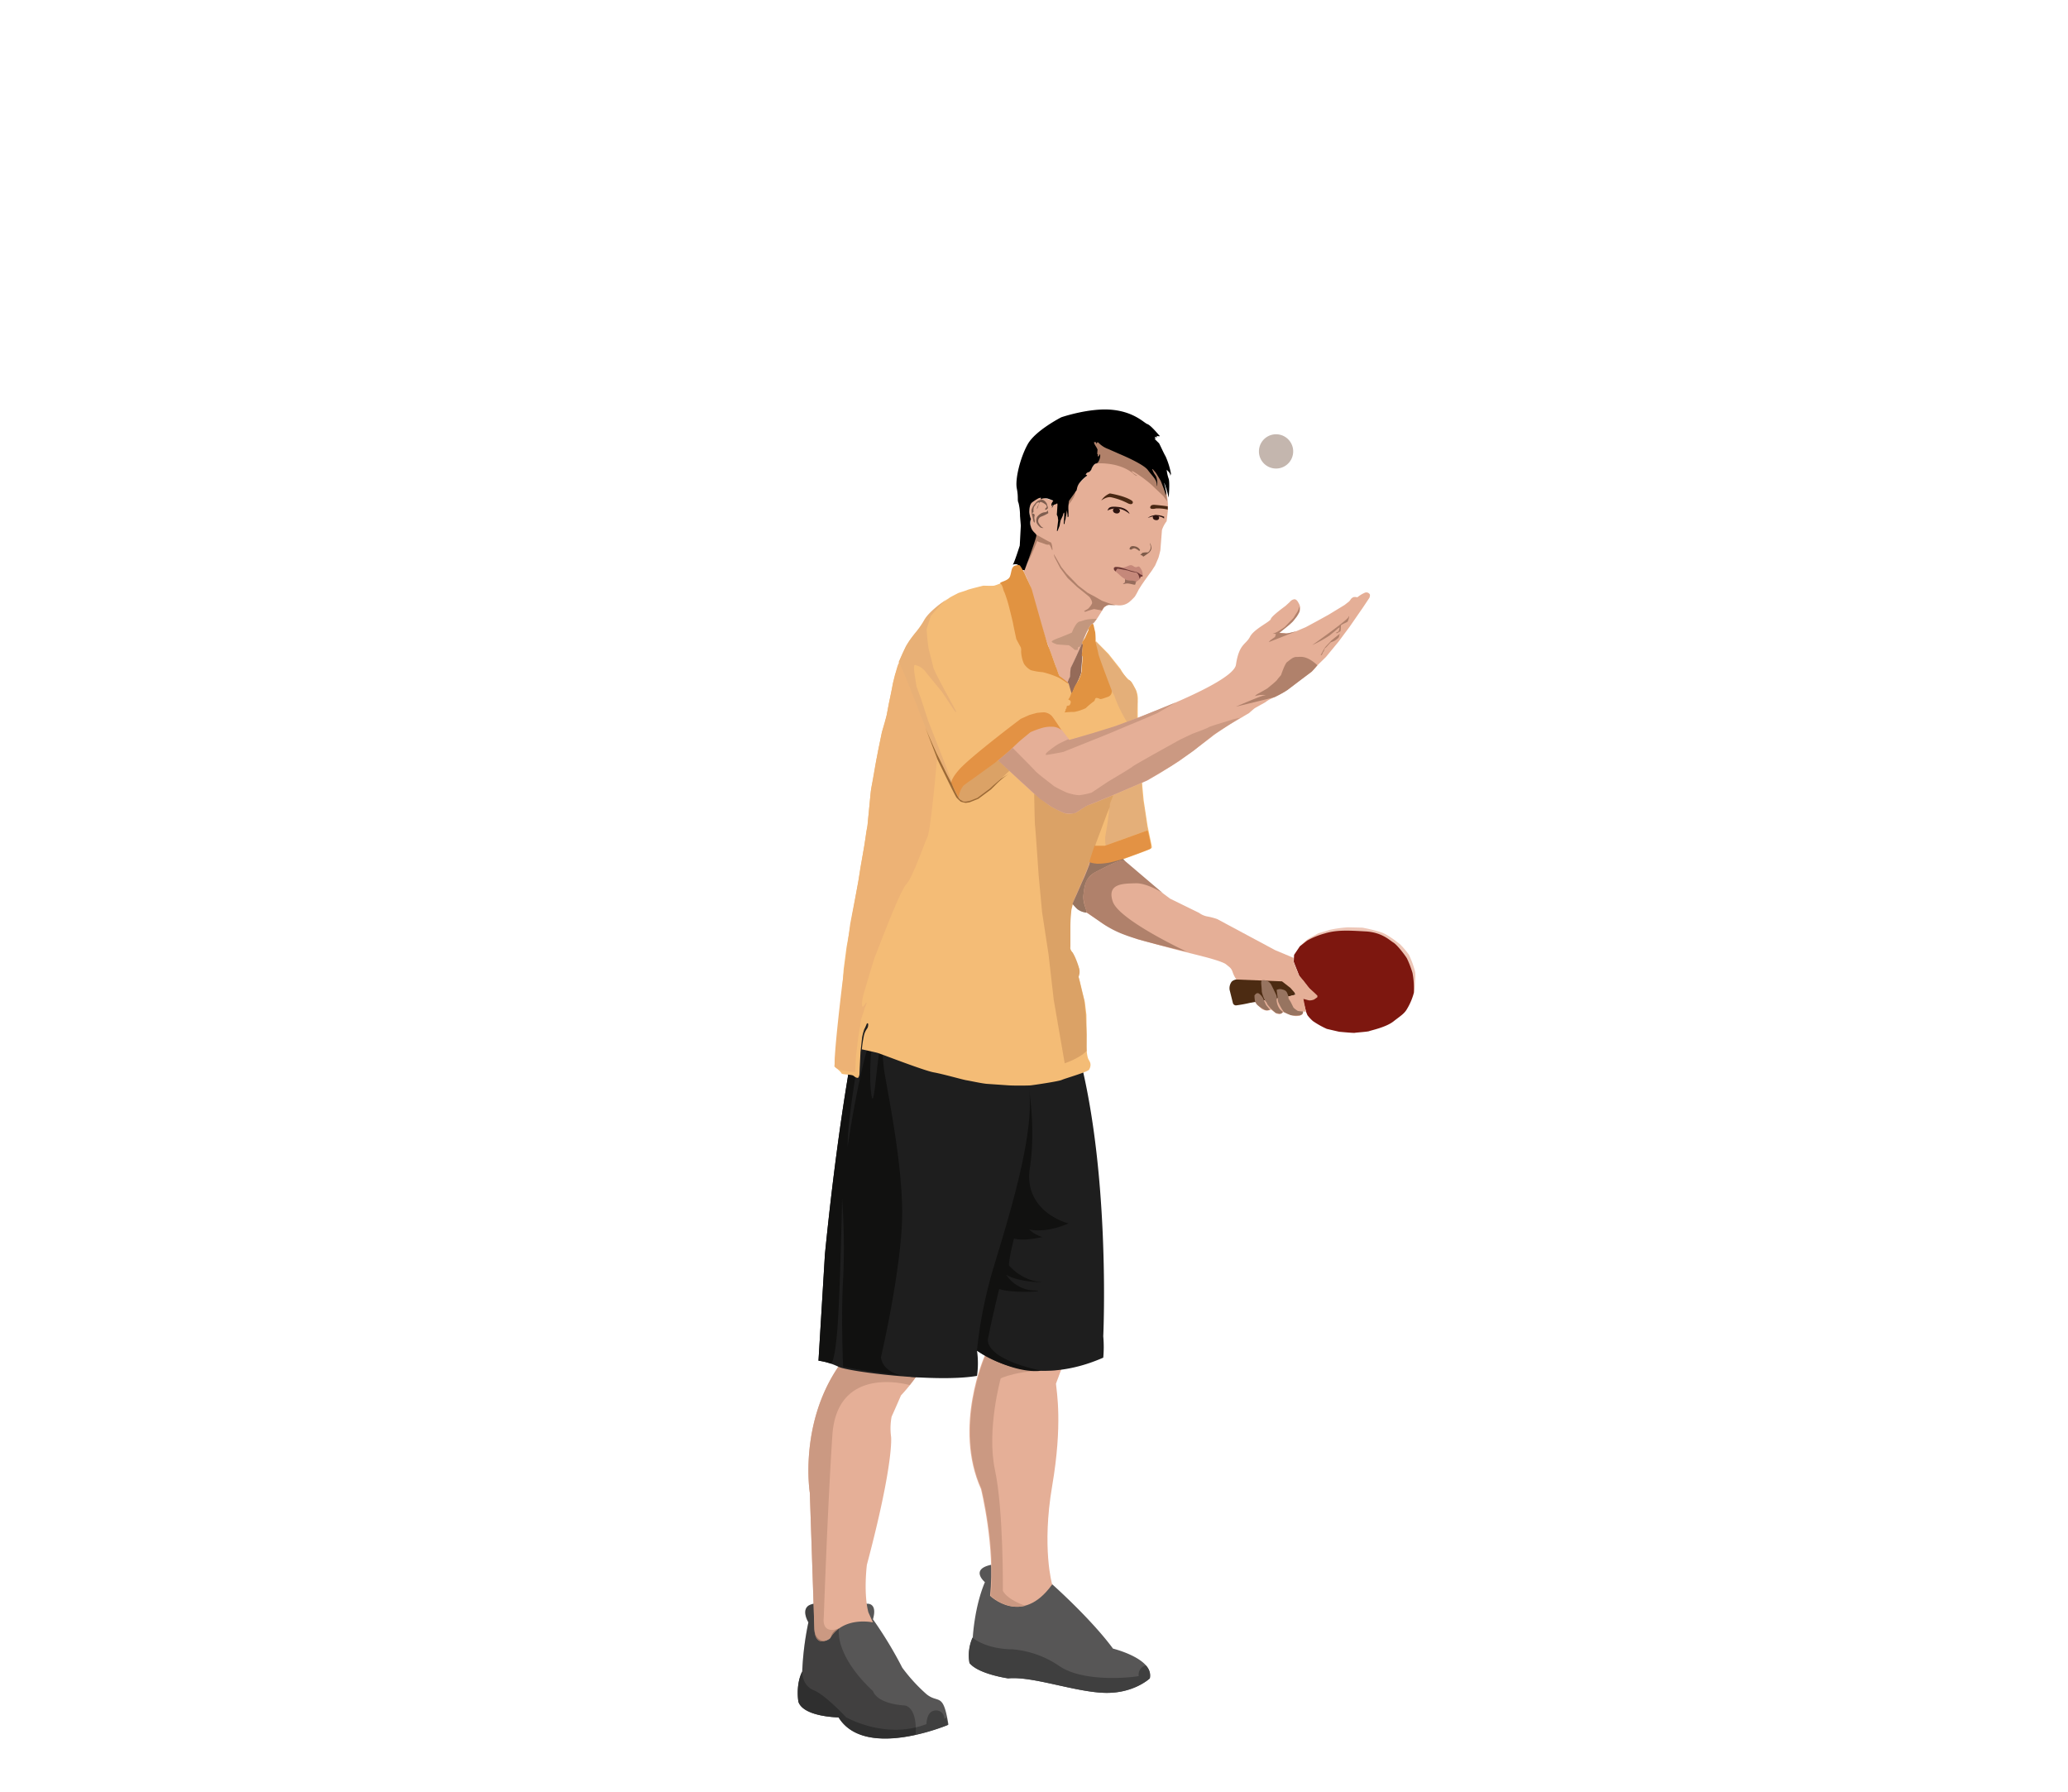 <svg xmlns="http://www.w3.org/2000/svg" viewBox="0 0 641.94 556.2"><defs><style>.cls-1{fill:#e5af97;}.cls-2{fill:#b1816a;}.cls-3{fill:#b0816b;}.cls-4{fill:#c3977e;}.cls-5{fill:#7f5e4f;}.cls-6{fill:#7f5c4a;}.cls-7{fill:#c5887a;}.cls-8{fill:#6c3834;}.cls-9{fill:#966c5c;}.cls-10{fill:#956b59;}.cls-11{fill:#492813;}.cls-12{fill:#2c130f;}.cls-13{fill:#575656;}.cls-14{fill:#cb9982;}.cls-15{fill:#1e1e1e;}.cls-16{fill:#111110;}.cls-17{fill:#3f3f3f;}.cls-18{opacity:0.25;}.cls-19{fill:#f4bc76;}.cls-20{fill:#e4af79;}.cls-21{fill:#e8b076;}.cls-22{fill:#edb275;}.cls-23{fill:#dba266;}.cls-24{fill:#4c2b12;}.cls-25{fill:#edc6b7;}.cls-26{fill:#7d170f;}.cls-27{fill:#c4b6ae;}.cls-28{fill:#977460;}.cls-29{fill:#e19341;}.cls-30{fill:#e39244;}.cls-31{fill:#9b6936;}</style></defs><title>pingpong master alleen</title><g id="Laag_26" data-name="Laag 26"><path class="cls-1" d="M317.7,177.36l2.29-5.5,1.67-5.9a7.18,7.18,0,0,1-1.13-1.2,5.15,5.15,0,0,1-.68-1.81,15.22,15.22,0,0,1,.07-1.89,19.41,19.41,0,0,1-.46-2.45c0-.53.11-2.08.75-2.58s.8-1.16,2.19-1.52,5.86,1.32,5.86,1.32l3.24.25.27-.86s2.17-3.09,2.26-3.11.4-1.71.48-1.78,2.58-2.38,2.59-2.52-.17-.86-.09-.95,1.39-.61,1.46-.7a13.94,13.94,0,0,1,.9-1.86,8.5,8.5,0,0,0,1.55-1c.15-.25.47-.7.44-1s.17-1,.08-1-.37.48-.37.48-.22.18-.29.09a2.37,2.37,0,0,1-.06-.67s-.18-.19-.18-.24.12-1.34.12-1.34l-1-1.94s-.1-.43,0-.43.47-.18.64,0,.19.53.26.53.1-.45.1-.45.46,0,.5,0,.36.47.36.47l2.67,1.64s4.46,1.69,5.21,2.1,5.48,2.64,6.56,4,3,3.17,3.21,4.72.1-1.43.1-1.43-1.41-3.06-1.57-3.23,2.39,2.65,2.76,3.86,1.37,2.24,1.76,4.1a25.47,25.47,0,0,1,.35,4.57l-.42,3.64a9.31,9.31,0,0,0-1.46,2.73c-.06.81-.49,6.3-.49,6.3s-.47,2-.63,2.39-1,2.32-1,2.32l-1,1.56-2.17,3-.9,1.3s-1,1.55-1.05,1.66a24.24,24.24,0,0,1-1.17,2.13,17.5,17.5,0,0,1-1.55,1.53,4.85,4.85,0,0,1-3.33,1.21c-1.92-.09-3.76-.55-4.46.35s-2.92,5-3.76,5.33-1.73,2.25-3.36,6.24-3.44,7.56-3.44,7.56l-.23,2.78s-.78,1.32-.66,1.85-2.75-2.35-2.75-2.35l-4.34-12-2.8-8.88s-1.73-6.94-2-7.43S318.38,178.38,317.7,177.36Z"/></g><g id="Laag_28" data-name="Laag 28"><path class="cls-2" d="M318.72,174.91s2.14-5.86,2.57-7.62c.2-.83.37-1.22.38-1.33s4,2.28,4.44,2.34.67,2.28.56,2.46-.7-1.92-1.13-1.74-1.28-.22-1.28-.22-1.24-.45-1.65-.56a1.5,1.5,0,0,1-.65-.36S319.78,173.5,318.72,174.91Z"/><path class="cls-3" d="M346.32,187.79l-1.76-.43-2.48-.9-2.3-1.33L337.65,184s-3.06-2.32-3.13-2.43-2.41-2.5-2.41-2.5l-1-1L329.46,176s-2.27-4-2.35-4a5,5,0,0,0,.33,1.09s1.6,3.11,1.68,3.22,2.28,3.09,2.34,3.14,3,2.81,3,2.81,3.61,2.85,3.78,3.09.95,1.31.72,2a6.35,6.35,0,0,1-1.26,1.64s-1.25.67-1.18.74a.82.82,0,0,0,.49.12,16.75,16.75,0,0,1,2.67-.83c.28.11,2.26.4,2.35.44s.47-.93.83-1.09.89-.66,1.5-.6S346.32,187.79,346.32,187.79Z"/><path class="cls-4" d="M340.41,192.07l-.75,1a3,3,0,0,1-.71.59,1.68,1.68,0,0,0-.42.38c-1,1.33-.72,1.46-1,1.7S336,199.2,336,199.2a8.58,8.58,0,0,1-.61,1.47,1.84,1.84,0,0,0-.73.21c0,.08-.14.85-.14.85l-.88,0a11.08,11.08,0,0,0-1.86-1.47c-.28,0-3.76-.23-3.82-.3s-1.35-.42-1.48-.8,2.68-1.35,2.68-1.35,3.52-1.41,3.57-1.49,1.17-3.19,2.44-3.42S336.73,192.07,340.41,192.07Z"/><path class="cls-5" d="M324.1,159s.93,0,1-.48.38.69.28.77a13,13,0,0,1-2.25,1.08,1.43,1.43,0,0,0-.72,1.93c.35.51.7,1.22,1.29,1.43s-.41.17-.7,0a4.21,4.21,0,0,1-1.14-1.3,2.29,2.29,0,0,1,.08-2A3.66,3.66,0,0,1,324.1,159Z"/><path class="cls-5" d="M321.16,162.24a3.15,3.15,0,0,0-.05-1.12,2.25,2.25,0,0,1,.08-1.18s0-.45-.55-.52.19-.48.19-.48-.17-1.31.3-1.83.46-.93,1-1.13.47.19.47.19L322,157.4s-.15.47-.06.54.07-.3.21-.45a10.54,10.54,0,0,1,.6-1.55c.37-.51,1.95.71,2,.83s.25.55.17.65-.45.34-.42.47-.16.3-.16.3.39.09.55-.08a2.09,2.09,0,0,1,.4-.35s0-.51-.05-.52a2.06,2.06,0,0,1-.23-.76c0-.07-.72-1.5-1.75-1.37a2.47,2.47,0,0,0-1.68.85,10.32,10.32,0,0,0-.87,1.12,5.13,5.13,0,0,0-.52,1.21,8.51,8.51,0,0,0,.21,1.76c.11.28.36,1.51.36,1.51A1,1,0,0,0,321.16,162.24Z"/><path class="cls-6" d="M354.83,172.82s1.73-1.15,1.89-1.36a2.31,2.31,0,0,0,.7-1.24,5.48,5.48,0,0,0-.4-1.72s0,.3,0,.37.15.65.15.7,0,.69,0,.69l-.41.81-.44.38a5.83,5.83,0,0,0-1.67.12c-.26.18-.42.56-.62.45s.13.33.31.32S354.9,172.66,354.83,172.82Z"/><path class="cls-6" d="M350.62,170.44s.44.21.58.11.72-.5,1.15-.34a4.11,4.11,0,0,1,1.19.72c.11.15.37-.19.37-.19a2.19,2.19,0,0,0-1.57-1.16C351.1,169.28,350.72,169.78,350.62,170.44Z"/><path class="cls-2" d="M338.2,145.32s-.43-2,5.4-1.42,8.33,3.26,8.33,3.26.66.59,1,.54-1.35-.72-1.59-1.38,3.57,2.09,3.57,2.09,1.9,1.46,2.48,2,3.49,3.34,3.61,3.42,1.33,1.78,1.33,1.78-.49-3.51-.69-4.46a73.4,73.4,0,0,0-3.4-6.61l-12.48-6.32-7.94-2.45Z"/><path class="cls-2" d="M331.38,157.1s2.71-3.27,2.39-4.49-2.9,3-2.9,3Z"/><path class="cls-7" d="M346,176.45s-.22.39.27.84,1.85,1.68,2,1.8,1.52,1,1.52,1a17.28,17.28,0,0,1,2.76.43c.2.18,1.21-.75,1.21-.75s.17-.22.22-.3a2.76,2.76,0,0,0,.11-.45l.6,0a3.55,3.55,0,0,0-.6-2.58c-.9-1.49-.88.26-2.28-.73s-1.51.84-5.44.47C346.26,176.08,346,176.45,346,176.45Z"/><path class="cls-8" d="M346.38,177.24c0-.13.39-.75.55-.74s3.09.52,3.36.62a7.74,7.74,0,0,0,2.21.52c.7.07,1,1.05,1,1.05l.27.93a.84.84,0,0,0,.23-.54c0-.18.64-.15.64-.15l0-.42-.65-.24a4.22,4.22,0,0,0-1.22-.73l-1.69-.4-3.14-1a6.18,6.18,0,0,0-1.74-.17c-.27.14-.39.13-.42.28a1.17,1.17,0,0,0,.07.67c.09.07.42.43.42.43Z"/><path class="cls-9" d="M349.24,179.71s0,1.08-.13,1.15-.45.31-.56.24.17.21.47.13a3,3,0,0,1,1.31-.11c.68.08,1.37.31,1.82.35s.31-.59.36-.64.22-.29.22-.29,0,0-.2-.09a4.21,4.21,0,0,0-1.09-.24c-.38,0-1.7-.18-1.7-.18A3.08,3.08,0,0,1,349.24,179.71Z"/><path class="cls-10" d="M331.42,217.72s.5-4.23.43-4.31a9.49,9.49,0,0,1-.24-1.23l-.16-.47s0-.12.05-.24.07-.2.09-.26.12-.27.15-.38a6.06,6.06,0,0,1,.37-.71l.09-1.25.14-1.52,1-2.06.81-1.74.5-1.11.45-1,.23-.57.07-.15s.06,0,.16-.28.19-.55.19-.55l.1-.21s.27.2.28.42a2.27,2.27,0,0,1,0,.47l-.28,2.93,0,0,.06.07,0,0,0,.05.05.08,0,.1,0,.09v.1l-.14,1.75-.13,1.67-.08,1,0,.24,0,.14-.09.33-.06.18-.08.19-.23.6-.1.26-.12.32-.22.46-.64,1.35a15.33,15.33,0,0,0-.79,1.61c-.07.29-1,2.63-1,2.63l-.65.34S331.38,218,331.42,217.72Z"/><path class="cls-11" d="M341.85,155.35a5.81,5.81,0,0,1,2.66-2.21s4.55.72,6.8,2.22c0,0,.59.39.23.89s-1.35,0-1.35,0a21,21,0,0,0-5.32-1.92S343.66,154,341.85,155.35Z"/><path class="cls-11" d="M358.29,156.68s-1.14-.1-1.24.76,1.81.36,1.81.36a13.9,13.9,0,0,1,3.62.35l0-1S360.37,156.83,358.29,156.68Z"/><path class="cls-12" d="M350.65,159.5s-.49-1.79-3.41-2.14-3.09.22-3.47,1.11C343.76,158.51,346.86,156.37,350.65,159.5Z"/><path class="cls-12" d="M356.28,160.75s1.88-1.74,5.11-.37l-.05.56S359.84,159.44,356.28,160.75Z"/><ellipse class="cls-12" cx="346.56" cy="158.47" rx="0.88" ry="1.1" transform="translate(122.67 466.83) rotate(-78.59)"/><ellipse class="cls-12" cx="358.83" cy="160.67" rx="0.77" ry="1" transform="translate(130.35 480.62) rotate(-78.59)"/></g><g id="Laag_27" data-name="Laag 27"><path d="M314.35,175.29a2,2,0,0,1,1.5-.07,5,5,0,0,1,1.41,1.69l.79.06s3.8-10.24,3.67-10.87-1.27-1-1.71-2.6a3.44,3.44,0,0,1,0-2.39,8.94,8.94,0,0,1-.5-2.24c0-.66.09-2.25.82-2.89a13.9,13.9,0,0,1,2.1-1.36l.67-.16s0,.54.08.54.28-.26.42-.27a3.89,3.89,0,0,1,1.59,0,15.17,15.17,0,0,1,1.77.66,6.8,6.8,0,0,0-.57,1c0,.19,0,1,.15.62s.34-.36.34-.36-.41.86-.34.95.45-1,.75-1a2,2,0,0,0,.86-.37c.06-.1.11.42.11.42s-.17,2.92-.21,3,.31.71.31.84.12,1,.12,1-.37,3.11-.4,3.2.18.15.16.17.66-1.58.7-1.79a11.29,11.29,0,0,1,.33-1.69c.12-.18.67-1.39.67-1.39l.11-.55s.29-.45.3-.33a9.49,9.49,0,0,1,0,1.21c0,.12-.13,2-.13,2l0,.33s.23.05.25-.23a4.2,4.2,0,0,1,.24-1.16c.09-.08.13-1.1.22-1.18a11.62,11.62,0,0,0,.22-1.67,12.56,12.56,0,0,1,.26,2c-.07.26.33-.06.29-.24s0-1.59-.06-2.07a12.34,12.34,0,0,1,.2-2.67c.08-.1,2.36-3.28,2.38-3.33s0-.15.07-.32A4.26,4.26,0,0,1,335,150a12.55,12.55,0,0,1,2.3-2.28c.46-.18-.27-.41-.27-.41a1.11,1.11,0,0,1,.79-.74c.58-.09,1-.91,1-1s.66-1.65,1.49-1.75,1.39-2.2,1.16-2.68-.17.51-.53.51-.08-.59-.08-.59-.21,0-.24-.19.08-1.33.08-1.33a1.59,1.59,0,0,1-.1-.22,3.39,3.39,0,0,0-.15-.32s-.76-1.24-.79-1.37-.07-.46,0-.43.05,0,.11,0a2.72,2.72,0,0,1,.44.07,4.74,4.74,0,0,0,.25.54s0-.29.12-.46.4,0,.47.11a7.86,7.86,0,0,0,3,1.91l3.42,1.51c.43.19,7.44,3.09,8.84,5s2.71,2.89,2.8,4.53.39-1.64-.4-2.78a7.67,7.67,0,0,1-1.05-2,.18.18,0,0,1,.18,0c.07.07.93,1.07.93,1.07s1.5,2.4,1.63,2.78,1.47,3.57,1.36,4,.29-.07.25-.62-.72-3-.59-3a32,32,0,0,1,1.35,4.58c0,.28.41-4.75,0-5.85a12.45,12.45,0,0,1-.61-2.78s1.16,1.06,1.09,1.53.15.13.24-.31a23.36,23.36,0,0,0-1.69-5.43c-.48-.74-1.92-4-2.06-4.08s-1.33-1.38-1.48-1.34.52,0,.52,0l-.4-.57a3.52,3.52,0,0,0,.83.06c.11-.06-.11-.24-.3-.35s.89.14,1,.07.29.12-.28-.51-2.5-2.94-3.49-3.27-4-3.77-11-4.43-15.7,2.33-15.7,2.33-8.06,4.11-10.43,8.38-3.94,10.89-3.38,13.7.09,3.6.53,4.48a16.26,16.26,0,0,1,.47,4.05l.25,3-.33,6.21S314.74,175.08,314.35,175.29Z"/></g><g id="Laag_35" data-name="Laag 35"><path class="cls-13" d="M247.85,528.2s-.94-5.17,1.18-9.4a92.05,92.05,0,0,1,1.91-15.28s-3.06-4.95,1.63-5.77,16.64,0,16.64,0,3.26-.35,1.77,4.83a123.85,123.85,0,0,1,9.09,15,52.18,52.18,0,0,0,7.52,8.23c3.76,3.06,5.17-.82,6.82,9.46,0,0-25.86,11-34.09-2.28C260.31,533,249.5,532.9,247.85,528.2Z"/><path class="cls-13" d="M356.94,520.91s-5.17,4.94-14.58,4.47-21.87-5.17-29.39-4.47c0,0-9.28-1.31-12-4.77a13.51,13.51,0,0,1,1-7.93s.47-9.4,3.76-17.16c0,0-4.76-4,2-5.4s12.84,3.52,12.84,3.52l6.11,2.59s12,10.66,18.81,19.91C345.42,511.66,358.35,514.8,356.94,520.91Z"/><path class="cls-1" d="M260.25,424.2c-12.29,18-8.87,39.11-8.87,39.11.71,20.69,1.41,42.09,1.41,42.09.22,6.71,4.92,3,4.92,3,4.22-6.89,13.26-4.86,13.26-4.86l-1.41-3.13c-1.57-6-.47-14.73-.47-14.73,8.46-31.82,7.52-39.73,7.52-39.73a19.47,19.47,0,0,1,.16-6.27c1.25-2.74,2.9-6.58,2.9-6.58a56.07,56.07,0,0,0,4.59-5.6Z"/><path class="cls-14" d="M251.38,463.31c.71,20.69,1.41,42.09,1.41,42.09.22,6.71,4.92,3,4.92,3a10.13,10.13,0,0,1,2.74-3h0c-5.64,2.06-4.74-3.33-4.74-3.33s1.19-34.39,2.67-56.62,24-15.56,24-15.56h0c1.05-1.33,1.85-2.44,1.85-2.44l-24-3.26C248,442.23,251.38,463.31,251.38,463.31Z"/><path class="cls-1" d="M305.68,420.76s-9.87,22.1-1.17,41.38c0,0,4.47,18.1,2.82,33.15,0,0,9.87,9.64,19.28-3.53,0,0-3.29-11.29,0-30.56S328,432,327.79,429.45l3.76-10.11-17.16-5.64Z"/><path class="cls-14" d="M309.9,417.5l-4,3.27s-9.87,22.1-1.17,41.38c0,0,4.47,18.1,2.82,33.15,0,0,4.73,4.61,10.76,3.09l0,0s-5.43-1.74-7-4.63c0,0,.22-25-2.45-37.5s1.78-28.46,1.78-28.46,5.61-2.81,17.14-2.44Z"/><path class="cls-15" d="M266.45,313.56a8.24,8.24,0,0,0,0,3.12s-5.67,25.39-10.37,72.57l-2,33.07a20.6,20.6,0,0,1,6.2,1.88c3.2,1.57,30.79,5,43,2.82a27.85,27.85,0,0,0,0-7.84s15.67,12.54,39.19,2.19a37.12,37.12,0,0,0,0-6.63s2.51-53.63-8.78-91.84c0,0,1.57-1.53.63-5.92Z"/><path class="cls-16" d="M280.58,427c.56.1,1.18.17,1.84.22Z"/><path class="cls-16" d="M259.84,413.7c.91-9.92,1.57-41.75,1.57-41.75a215.39,215.39,0,0,1,.31,25.05c-.71,11.76,0,27.19,0,27.19,6,1.22,14.19,2.27,18.85,2.83-7.05-1.2-7.1-5.81-7.1-5.81s6.82-29.15,6.58-45.85-4.94-38.32-5.64-43.5a68.16,68.16,0,0,1-.47-10.58c-1.88,6.35-2.59,25.63-3.53,17.87s.71-19.28.71-19.28c-4.23,10.11-8,36-8,36,0-11.76,5.64-39.5,5.64-39.5,6.11,1.88,23.39,4,23.39,4l-1.05-5.58-24.66-1.25a8.24,8.24,0,0,0,0,3.12s-5.67,25.39-10.37,72.57l-2,33.07a19.66,19.66,0,0,1,3.87.92S258.94,423.58,259.84,413.7Z"/><path class="cls-16" d="M284.26,427.46s8.26.27-1.23-.17l-.62,0,1.85.21Z"/><path class="cls-16" d="M303.26,419.19a138.85,138.85,0,0,1,5.17-25.86c4.23-14.11,12.85-40.91,11-55.17,0,0,2.1,12.54.26,24.3s8.36,16.3,12,17.24c0,0-6.58,3.13-12.23,1.88a10.2,10.2,0,0,0,4.08,2.35s-5.47,1.37-8.78.47c0,0-1.57,6-1.57,8.31A15.39,15.39,0,0,0,323.79,398s-7.52,0-11.44-2.35a10.9,10.9,0,0,0,7.69,4.81q.38,0,.78.05c5.64.16-6.58,1.1-10.66-.47,0,0-2.43,10-3.45,15.36,0,0-2,6,16.46,10C323.16,425.46,315.49,426.87,303.26,419.19Z"/><path class="cls-17" d="M247.85,528.2c1.65,4.7,12.46,4.83,12.46,4.83,7.87,12.71,31.82,3.21,33.93,2.35l-.43-2.29-.69.35a2.51,2.51,0,0,0-2.78-2.56c-2.78.15-2.75,4.22-2.75,4.22-12.81,4.95-25-2.16-25-2.16s-6.23-6.79-10-8.35-3.57-5.81-3.57-5.81C246.91,523,247.85,528.2,247.85,528.2Z"/><path class="cls-17" d="M300.93,516.14c2.76,3.46,12,4.77,12,4.77,7.52-.71,20,4,29.39,4.47s14.58-4.47,14.58-4.47a4.43,4.43,0,0,0-1.23-4h0a2.88,2.88,0,0,0-2.18,3.29c-3.48.63-17.56,1.78-24.65-3.11a30.24,30.24,0,0,0-14.44-5.19c-8.63-.07-12.52-3.64-12.52-3.64A13.51,13.51,0,0,0,300.93,516.14Z"/><path class="cls-18" d="M250.94,503.51A92.06,92.06,0,0,0,249,518.79c-2.12,4.23-1.18,9.4-1.18,9.4,1.65,4.7,12.46,4.83,12.46,4.83,4.84,7.81,15.76,7.23,23.95,5.42.53-9-3.42-9.12-3.42-9.12-8.89-.61-9.81-4.45-9.81-4.45-12.25-11.47-10.57-19.48-10.57-19.48-3.7,1.7-1.41,3.86-4.52,3.89s-3.15-3.89-3.15-3.89l-.22-7.65-1.45.51C248.62,499.76,250.94,503.51,250.94,503.51Z"/></g><g id="Laag_30" data-name="Laag 30"><path class="cls-19" d="M310.68,181a16.7,16.7,0,0,1-2.08.77c-.54.1-3.35,0-3.35,0s-4.46,1.09-4.93,1.32-2.57.83-2.91,1-2.51,1.28-2.68,1.44-3.15,2.14-3.44,2.45a54.52,54.52,0,0,0-4.27,4.56c-.45.81-2.85,4.12-2.85,4.12s-1.27,1.47-1.7,2a31.41,31.41,0,0,0-3.34,6.86,39,39,0,0,1-1.31,3.86l-.65,2.58-.52,3-.72,3.23-.64,3.54-.53,2.33-.9,2.87-.5,2.3-.77,3.64-.55,3s-1,6.19-1.33,7.49-.65,4.91-.65,4.91l-.76,7.88-.37,1.79-.58,4.35-1.23,6.71-.63,4.11-1.14,6.51-.67,3.66-.65,3.91-1.25,6.76-.9,6.9-.6,8.64-1.06,9.28L259,331s2.07,1.63,2.21,2.12,3.17.25,3.81.82,1.22.67,1.4.53a2.45,2.45,0,0,0,.38-1.22c0-.4.31-6.74.31-6.74l.5-4.45a15.62,15.62,0,0,1,.69-2.67c.25-.31.78-1.78.83-1.76s.45-.26.36.56a1.91,1.91,0,0,1-.37,1.1,5.67,5.67,0,0,0-1,2.39,38.43,38.43,0,0,0-.59,4s4.08.87,5,1.14,14.31,5.47,17.28,6,9,2.27,10.15,2.45,4.82,1,6.39,1.12l6.8.47c1.5.1,6,.08,6.79,0s8.68-1.23,9.65-1.69,8.18-2.5,8.49-3.21a3.17,3.17,0,0,0,.43-1.32c0-.52,0-.81-.6-1.81s-.67-4.18-.67-4.18l.06-5-.06-4.71-.48-3.93-1.6-6.58-.45-1.43a8.27,8.27,0,0,0,.24-2.3c-.13-.71-2-4.82-1.92-4.86s-.92-.95-.87-2.06,0-6.4,0-6.4.14-6.15.69-6.94a3.92,3.92,0,0,0,.65-1.51s4.61-10.35,4.6-10.48a8.08,8.08,0,0,1,.24-1s4.59.58,5.77.26,4-.9,5.06-1.24,8.09-2.9,8.15-3.12.32-.1.22-.68-1.31-6.28-1.31-6.28l-1.22-8s-.49-5.18-.49-5.39-1.35-19.73-1.35-19.73l0-5.72a7,7,0,0,0-.71-3.76c-.94-1.63-1-2.15-2.15-2.9a10.94,10.94,0,0,1-2.43-3.18l-3.78-4.77L340.21,199l.68,4.83,2.32,6.5,1.76,4A12.06,12.06,0,0,1,343.9,216l-4,.49-1.18,1.37L335.51,220l-3.86.63,1.78-2.69-1.69-5.73-3.28-2.41-8-2.95-5-13-3.21-12.18Z"/></g><g id="Laag_31" data-name="Laag 31"><path class="cls-20" d="M350.14,224.54a41.17,41.17,0,0,1-4.06-8.11,5.1,5.1,0,0,0-4.41-3.55l-1.94-11,.2-2.9s3.34,3.22,4.41,4.6l5.87,7.5a1.06,1.06,0,0,1,.83.45,24.19,24.19,0,0,1,1.61,2.92,29.19,29.19,0,0,1,.46,3.26c0,.39-.13,1.66-.12,1.73s-.17,1.58-.13,1.83,0,2.39,0,2.39Z"/><path class="cls-20" d="M345.47,246.83l8.91-3.84a6.29,6.29,0,0,1,0,1.24s.38,4.46.57,5.09,1.25,8.39,1.25,8.39l-13,4.7a19.64,19.64,0,0,1-.14-2.58l.68-4s.69-5.1.72-6S345.31,247.71,345.47,246.83Z"/><path class="cls-21" d="M294.46,185.64S289,189,287,192.24a24.59,24.59,0,0,1-2.6,3.82,33.93,33.93,0,0,0-3.17,4.46c-.73,1.51-2.27,4.94-2.27,4.94s5,13.18,6,15.23,5.16,11.85,5.16,11.85l5.21,10.6.17-.56-7.37-18.84L285.94,217,284.48,213l-.41-2.73s-.74-3.92-.07-3.88a5.58,5.58,0,0,1,3.12,1.85c.74,1,5.27,6.47,5.27,6.47l4,6s.62.43.48.22-1.19-2.24-1.19-2.24-5.75-10.35-6-11.67-1.39-5.48-1.39-5.48a60.84,60.84,0,0,1-.63-6.23c.13-.8,1.3-4.12,1.3-4.12S292.32,187,294.46,185.64Z"/><path class="cls-22" d="M290.87,235.38s-1.89,22.19-3,24.47-4.5,12.46-6.58,14.65-9.11,21.15-9.54,22.05-3.83,12.52-3.83,12.52l-.25,1.36a9.93,9.93,0,0,0-.09,1.27c0,.12,0,.62.18.79s1-1.19,1-1.19.28-.24.27,0a6.43,6.43,0,0,1-.49,1.23l-.56,1.77-.7,2.1-.22,1.69-.54,3.13-.81,6.43-.26,5.06s-5.61-.22-6.27-1.72,2.21-25.08,2.21-25.08l2.53-19.18,2.53-13.18,2.78-16.86,1.09-11.26,1.47-8.42,1.91-9.59,1.52-5.4,1.36-6.92s1.79-8.56,2.41-9.24S290.87,235.38,290.87,235.38Z"/><path class="cls-23" d="M321,244.67s.17,11,.29,11.61,1.12,15.31,1.12,15.31l1.07,11.51,2,13.08,1.62,14.15L330.5,330a22.72,22.72,0,0,0,5.53-2.72c1.78-1.45,1.27-1.09,1.27-1.09l0-5.11L337,315l-.44-4.47-.74-3s-1-4.29-1-4.38a4,4,0,0,0,.25-2.22c-.29-1.37-1.48-4.62-2.27-5.46a1.74,1.74,0,0,1-.53-1.65v-2.51l0-3.7a46.92,46.92,0,0,1,.33-5.28l.39-1.59s3.16-7.18,3.58-8.15c2.1-4.84,1.88-5,1.88-5l1.75-5.87,2.16-5.75,1.34-3.6.84-2,0-.68.05-.25s.19-.61.29-.85l.42-1s.31-.73.25-.78a14.38,14.38,0,0,0-1.52.29l-6.53,1.82-6.69,2.51Z"/><path class="cls-23" d="M309.92,236l-8.27,5-2.7,2.41-1.58,2.73.1,1.25.71,1.06,1.22.47a7.34,7.34,0,0,0,4.09-1.24c1.7-1.29,3.07-2.2,3.92-3s3.24-2.92,3.42-3.08,2.24-2.17,2.7-2.52S309.92,236,309.92,236Z"/></g><g id="Laag_34" data-name="Laag 34"><path class="cls-24" d="M381.7,307.26l1,4a1,1,0,0,0,1,.78,43.27,43.27,0,0,0,4.46-.82l4.78-.81,7-1.11,2.19-.56-.26-1.07-1.48-1.49L397.73,304l-14,0a2.78,2.78,0,0,0-1.37.64A3.41,3.41,0,0,0,381.7,307.26Z"/><path class="cls-25" d="M422.9,287.91l-4.46-.1a36.7,36.7,0,0,0-5.91.84c-1.28.5-3,.83-3.54,1.14s-2.84,1.54-3.14,1.79a17,17,0,0,0-2.32,2.18c-.46.68,5.09-2.45,5.09-2.45l11.18-1.53,10.6,3.82,5.48,8.7,1,5.89,2.07-.06s.64-5.07.3-6.61a27.31,27.31,0,0,0-1.93-5.26,28.45,28.45,0,0,0-2.77-3.24c-.7-.48-3.71-3.05-6.09-3.75A47.85,47.85,0,0,0,422.9,287.91Z"/><path class="cls-26" d="M401.6,298.42l.05.22.52,1.35,1.14,2.87,2.58,3.33,1.94,2.06,1,.85-.47.57-4.11,0,1.26,4.59.34.82a12.28,12.28,0,0,0,1.69,1.82,27,27,0,0,0,4.32,2.43c.94.22,3.77.89,3.91.9s4.44.42,4.77.33,4.14-.34,4.48-.53,5.15-1.15,7.51-3,3.44-2.41,4.34-4.07a19.14,19.14,0,0,0,2-4.77,26.33,26.33,0,0,0-.4-6.21,30.69,30.69,0,0,0-1.76-4.57c-.61-1-3-4.16-4.18-4.87s-3.55-3.18-8.6-3.46-8.91-.55-12.75.64a24.33,24.33,0,0,0-5.42,2.21l-2.27,1.77-1.78,2.65Z"/><circle class="cls-27" cx="396.12" cy="140.11" r="5.32" transform="translate(228.91 525.57) rotate(-86.03)"/></g><g id="Laag_32" data-name="Laag 32"><path class="cls-1" d="M309.73,235.79s10.27,9.83,11,10.33,5.06,4,5.5,4.16a40.57,40.57,0,0,0,4.25,2.13,6.19,6.19,0,0,0,3.51-.21c1.29-.67,3.2-2.2,3.94-2.36s7.5-3,7.5-3l10.7-4.59L360,240l6.16-3.87s9.2-6.79,10.23-7.65,5.24-3.56,5.24-3.56l6.1-3.61s1.52-1.35,1.77-1.51,3.3-1.85,3.3-1.85a8,8,0,0,1,1.36-.89c.56-.25,4.17-2,4.91-2.57s8.09-6,8.09-6l1.89-2.1,2.54-2.48,3.89-4.72,3.47-4.67,4.15-6,2-3s.3-.81.08-1.1a1.24,1.24,0,0,0-1.46-.48,9.67,9.67,0,0,0-2.37,1.44,3.37,3.37,0,0,0-1.1-.08,1.94,1.94,0,0,0-.89.6,5.25,5.25,0,0,1-.59.78l-1.4,1.09-4.93,3-3.51,1.94-3.58,1.93-3,1.28-2.56.67-2.6-.18,3.32-2.71s1-1,1.16-1.2,1.31-1.71,1.34-1.83a4.93,4.93,0,0,0,.48-1,8.76,8.76,0,0,0,.08-1.33,3.6,3.6,0,0,0-.46-1.17c-.12-.19-.63-1.37-1.5-1.15a2.26,2.26,0,0,0-1.27.85L399,188.09s-4.31,3.11-4.5,4-5.23,3.09-6.49,5.55-3.38,2.11-4.35,8.67-41,20.34-41,20.34l-10.65,3-2.34-3-2.18-2.23-7.57,1.22Z"/><path class="cls-1" d="M332.93,280.52a10.65,10.65,0,0,0,2.62,2.22c.91.31,1.93.62,1.93.62l5.63,3.75,4.79,2.41,5.23,2,11.26,3.05L374,297s5.51,1.4,6.59,2.3,1.59,1.12,2,2.29a9.38,9.38,0,0,0,1.2,2.42l7.62.3,6.55.27,2.64,2.06,1.33,1.53.19.55-2.19.56L389.56,311a17.57,17.57,0,0,0,2.15,2.18,4.53,4.53,0,0,0,1.59.51,6.29,6.29,0,0,0,1.29-.34l1.51,1.14a2.36,2.36,0,0,0,.9.27,1.74,1.74,0,0,0,.92-.3,3.53,3.53,0,0,1,.49-.35s1.36.6,1.67.7a9.4,9.4,0,0,0,2,.54,8.27,8.27,0,0,0,1.39-.09c.13-.08.82-.36.93-.61a2.1,2.1,0,0,0,.05-.76l.94.15-.79-4,.72.17a8.1,8.1,0,0,0,1.14.29,3.93,3.93,0,0,0,1.48-.3l1-.71,0-.47-.84-.82-1.66-1.5-1.81-2.34-1.37-1.55-.84-2.07a22.29,22.29,0,0,1-.87-2.26c0-.21,0-1.19,0-1.19l-5.71-2.39-18-9.65a20,20,0,0,0-3.29-.85,6.28,6.28,0,0,1-2.34-1.08l-9-4.41-7.09-5.3-3.75-3.25-3.89-3.55-9.3.37-1,.44-.26.9-.08.27-.08.23-2,4.85-.28.63-.75,1.69-.21.52-.49,1.1-.23.52Z"/></g><g id="Laag_33" data-name="Laag 33"><path class="cls-14" d="M309.82,236s7.71,7.15,7.81,7.19,5.11,4.76,5.31,4.84,3,2.09,3.47,2.36a32.12,32.12,0,0,0,4.17,2c.52,0,2.55.3,3.35-.17s3.72-2.39,3.93-2.38,8.78-3.57,8.78-3.57,9.19-3.91,9.62-4.19,7.54-4.4,8-4.79c.17-.14,5.77-3.85,6.75-4.68.52-.44,5.52-4.42,6-4.75s7.81-5.07,8.09-5.12-2.35.46-2.94.7-6.69,2-7,2.29-5,2-5,2l-3.85,1.83s-14.27,7.88-14.72,8.34-7.49,4.61-7.49,4.61L338.86,246a23.43,23.43,0,0,1-3.86.81,14.16,14.16,0,0,1-4-.88,38.74,38.74,0,0,1-3.92-2c-.29-.33-4.73-3.56-5.73-4.67s-7-7.13-7-7.13Z"/><path class="cls-14" d="M330.14,233.34s14.3-5.7,15.59-6.28,12.87-5.36,13.63-5.78,5.57-3.26,5.57-3.26l-11.28,4.58-7.31,2.72-6.88,2.14s-7.27,2.17-7.51,2.16a.33.33,0,0,1-.3-.2s-3,1.35-3.55,1.78a25,25,0,0,0-3.27,2.48c-.27.48-.44.7.3.59S329.72,233.49,330.14,233.34Z"/><path class="cls-3" d="M407.33,200.22s10.71-7.54,11.24-8.68,0,1.25-.34,1.47-2,.9-2,1.14a10.28,10.28,0,0,1-.12,1.79c-.11,0-1.08.59-1.08.59l-.41-.1a4.17,4.17,0,0,0,.94-.53c0-.13.36-1.15.22-1.16a6.64,6.64,0,0,0-1.06.86s-1.39,1.12-1.95,1.6A39.29,39.29,0,0,1,407.33,200.22Z"/><path class="cls-3" d="M415.88,196.72s-2.58,2-2.67,2.15-1.68,1.75-1.91,2.08-1.31,2.33-1.31,2.33,0,.21.26,0,.34-.83.59-1.05.19-.9.63-1.18,1.35-1.54,1.71-1.73a6.77,6.77,0,0,0,1.26-.54c.36-.29,1.12-.75,1.2-1.14S415.88,196.72,415.88,196.72Z"/><path class="cls-3" d="M393.88,199.28l8.6-3.39a23.79,23.79,0,0,1-3.29.74c-.38-.08-2.15-.18-2.15-.18l2.66-2.12c.15-.11,1.55-1.38,1.55-1.38s1.21-1.49,1.31-1.65.71-1.33.71-1.33a3.63,3.63,0,0,0,.13-.49v-.12a5.28,5.28,0,0,0,0-1c-.06-.13-.31.74-.31.74a5.14,5.14,0,0,1-.54,1.06,16,16,0,0,0-.93,1.49s-.56.67-.74.81-2.05,2.14-2.14,2.19-1.69,1.15-1.9,1.24a6,6,0,0,1-1.56.72c-.57.08.71.13.71.13a.65.65,0,0,1,0,.39,2.8,2.8,0,0,0-.2.54l-1.38,1C394.25,198.8,393.78,199.32,393.88,199.28Z"/><path class="cls-3" d="M408.93,206.46a21,21,0,0,1-1.77,2l-3.8,2.88-3.67,2.8a37.07,37.07,0,0,1-4.05,2.24c-.85.25-12,2.95-12,2.95s7.69-3.36,8.85-3.52-1.06-.15-1.5-.08-1.48.31-1.48.31l.63-.53s3.13-1.71,3.36-1.92,2.59-2.08,2.91-2.55,1.25-1.52,1.25-1.52,1.18-3.58,1.92-4.08,1.75-1.59,2.89-1.54S405.38,203.2,408.93,206.46Z"/><path class="cls-28" d="M394.19,313.38a2.74,2.74,0,0,1-1.46.11,12.54,12.54,0,0,1-2.51-1.66,10.53,10.53,0,0,1-.61-1,8.05,8.05,0,0,1-.2-1.94c.16,0,.68-1.23,1.68-.3a4,4,0,0,1,1.2,1.75l.7,1.56Z"/><path class="cls-28" d="M396,314.38a18.52,18.52,0,0,1-1.61-1.46c-.24-.33-1.11-1.25-1.09-1.45s-.57-.84-.57-.84a11.27,11.27,0,0,1-1.05-2.83c0-.81-.17-2.4-.17-2.4s-.12-1.26.39-1.19a2.76,2.76,0,0,1,2.62,1.25c.69,1.32,1.48,3,1.48,3a2.66,2.66,0,0,1,.28,1.89,5.18,5.18,0,0,0,1.12,3l.81.71a1.05,1.05,0,0,1-1.05.55C396.45,314.47,396,314.38,396,314.38Z"/><path class="cls-28" d="M404.5,313.92a1.15,1.15,0,0,1-.86,1.16,8.76,8.76,0,0,1-2.94,0,18.33,18.33,0,0,1-2.18-1,17.37,17.37,0,0,1-1.74-3.1,6.08,6.08,0,0,1-.18-1.38l-.32-2.34a2.26,2.26,0,0,1,1.51-.24c.71.21,1.45.27,1.85,1.36a4.43,4.43,0,0,1,.36,1.57l.64,1,.9,1.81a9,9,0,0,0,1.33,1A11.11,11.11,0,0,0,404.5,313.92Z"/><path class="cls-28" d="M332.93,280.52a12.24,12.24,0,0,0,1.58,1.73,5.77,5.77,0,0,0,2.63,1c.66-.09-1.13-2.71-.83-5.45s.61-5.54,3.81-7.17,6.67-3.52,8.64-3.61-8.77-4.12-9.23-1.65-.85,1.58-.85,1.58l-.33.6-.23.89-.85,2.15-.65,1.57-.76,1.67-.65,1.51-.52,1.17-.68,1.54-.21.46-.33.74-.28.64Z"/><path class="cls-3" d="M349.38,267.35l11.51,9.79s-4.83-3.12-8.4-3-9-.08-7.07,5.67,22.89,15.52,22.89,15.52-14.15-3.22-19-5.12a31.28,31.28,0,0,1-7.18-3.67l-4.83-3.38s0,0,0-.14a2.15,2.15,0,0,0-.08-.45,20.67,20.67,0,0,1-.91-3.6,16.36,16.36,0,0,1,.27-3.18c.14-.3.29-2.41,1.42-3.49s.91-1.06,2.13-1.69l3.18-1.62,1.11-.54,1.27-.57.6-.26.75-.27.66-.19s.78-.17.86-.16a3.8,3.8,0,0,0,.39,0l0,0a.09.09,0,0,0,0-.07Z"/></g><g id="Laag_29" data-name="Laag 29"><path class="cls-29" d="M318.58,179.15s1.62,3.37,1.77,4,2.86,10.15,2.86,10.15,2.12,7.32,2.27,7.41,2.3,6.34,2.37,6.39.83,2.47,1,2.64l2.6,2.05.13.44s-1.92-1.35-3-1.93a27.26,27.26,0,0,0-4.91-1.68A18.78,18.78,0,0,1,320,208a5.74,5.74,0,0,1-2.15-2,10.52,10.52,0,0,1-.88-3.86,3,3,0,0,0-.1-1.24c-.16-.25-1.39-2.5-1.41-2.63s-1-4.66-1-4.83-1.18-4.89-1.18-4.89a41.69,41.69,0,0,0-1.51-4.78c-.36-.47-.46-2.06-1.19-2.61s2.3-.73,2.89-2.16.36-3,1.6-3.43,1.58,0,1.58,0A20.09,20.09,0,0,1,318.58,179.15Z"/><path class="cls-29" d="M344,216.24a1.7,1.7,0,0,0,1-2.19c-1.19-3.12-3.95-10.41-4.06-11.18-.14-1-.85-3.3-.85-3.65a23.46,23.46,0,0,0-.12-3.05c-.13-.39-.51-2.3-.56-2.36s-.25-.26-.31-.22a2.43,2.43,0,0,0-.42.3c-.12.13-.47.66-.47.66l-.18.24-.09.16,0,.08,0,.11-.06.14v.08l0,.11,0,0v0l0,.05,0,.06,0,.06-.05,0,0,.07-.05.08-1,2.2L336,199.2l-.15.44s.31.28.27.53-.33,3.3-.33,3.3.31.29.28.51-.35,4.51-.35,4.51a4.87,4.87,0,0,1-.26.93,11.1,11.1,0,0,1-1.06,2.34,10.16,10.16,0,0,0-1.24,2.38,3.94,3.94,0,0,1-.52.93,1.72,1.72,0,0,0-.21.4,6.73,6.73,0,0,1-.48,1.15,2.29,2.29,0,0,0-.33.5s.85.23.76.86-.43,1-.6,1-.62.14-.62.14l-.15.79-.19.15-.12.7s-.23.14-.2.19,0,.18.18.15a24.48,24.48,0,0,1,2.79-.14,14.66,14.66,0,0,0,3.56-1.17,23.59,23.59,0,0,1,2.58-2.16c.33-.12.15-1.15.95-1s.8.4,1.21.32C342,216.95,343,216.6,344,216.24Z"/><path class="cls-30" d="M297.58,247.6l-2-3.84s-1.44-.79,2.1-4.84,19.19-15.82,19.19-15.82l2.68-1.2,2.16-.61a21.71,21.71,0,0,1,2.41-.21,3.84,3.84,0,0,1,2.35,1.1c.64.74,3.05,4.44,3.05,4.44a4.5,4.5,0,0,0-2.73-1.06,10.12,10.12,0,0,0-3.39.39,27.9,27.9,0,0,0-3.49,1.28c-.47.35-3.46,2.84-3.46,2.84l-3.19,3-4,3.39L301.6,242s-2.65,1.76-2.77,2.18A7,7,0,0,0,297.58,247.6Z"/><path class="cls-30" d="M338.14,267.41l1.59-4.91h3.19c.12,0,13.33-4.79,13.33-4.79s1.12,4.58,1,4.87.36.61-.52,1-8.22,3.05-8.22,3.05-3.59,1.05-4.62,1.17a20.05,20.05,0,0,1-3.31.27C339.86,268,338.4,267.85,338.14,267.41Z"/><path class="cls-31" d="M287.12,225.5l2.75,7.22,1.21,3.16s5.46,11.26,5.84,11.67a15.39,15.39,0,0,0,1.3,1.25,9.21,9.21,0,0,0,1.52.38A11,11,0,0,0,301,249l2.69-1.07,3.93-2.92s2.14-2.14,2.33-2.3a23.07,23.07,0,0,1,3.21-2.52s-2.23,1.34-2.62,1.68l-2.24,1.92-1,.94-1.89,1.4-2,1.5-1.52.6a6.15,6.15,0,0,1-1.22.41c-.23,0-1.27.35-1.82,0s-.67-.21-1.28-1a39.6,39.6,0,0,1-2.24-4.63l-1.44-2.78-2.44-5-.62-1.21S288.18,228.21,287.12,225.5Z"/></g></svg>